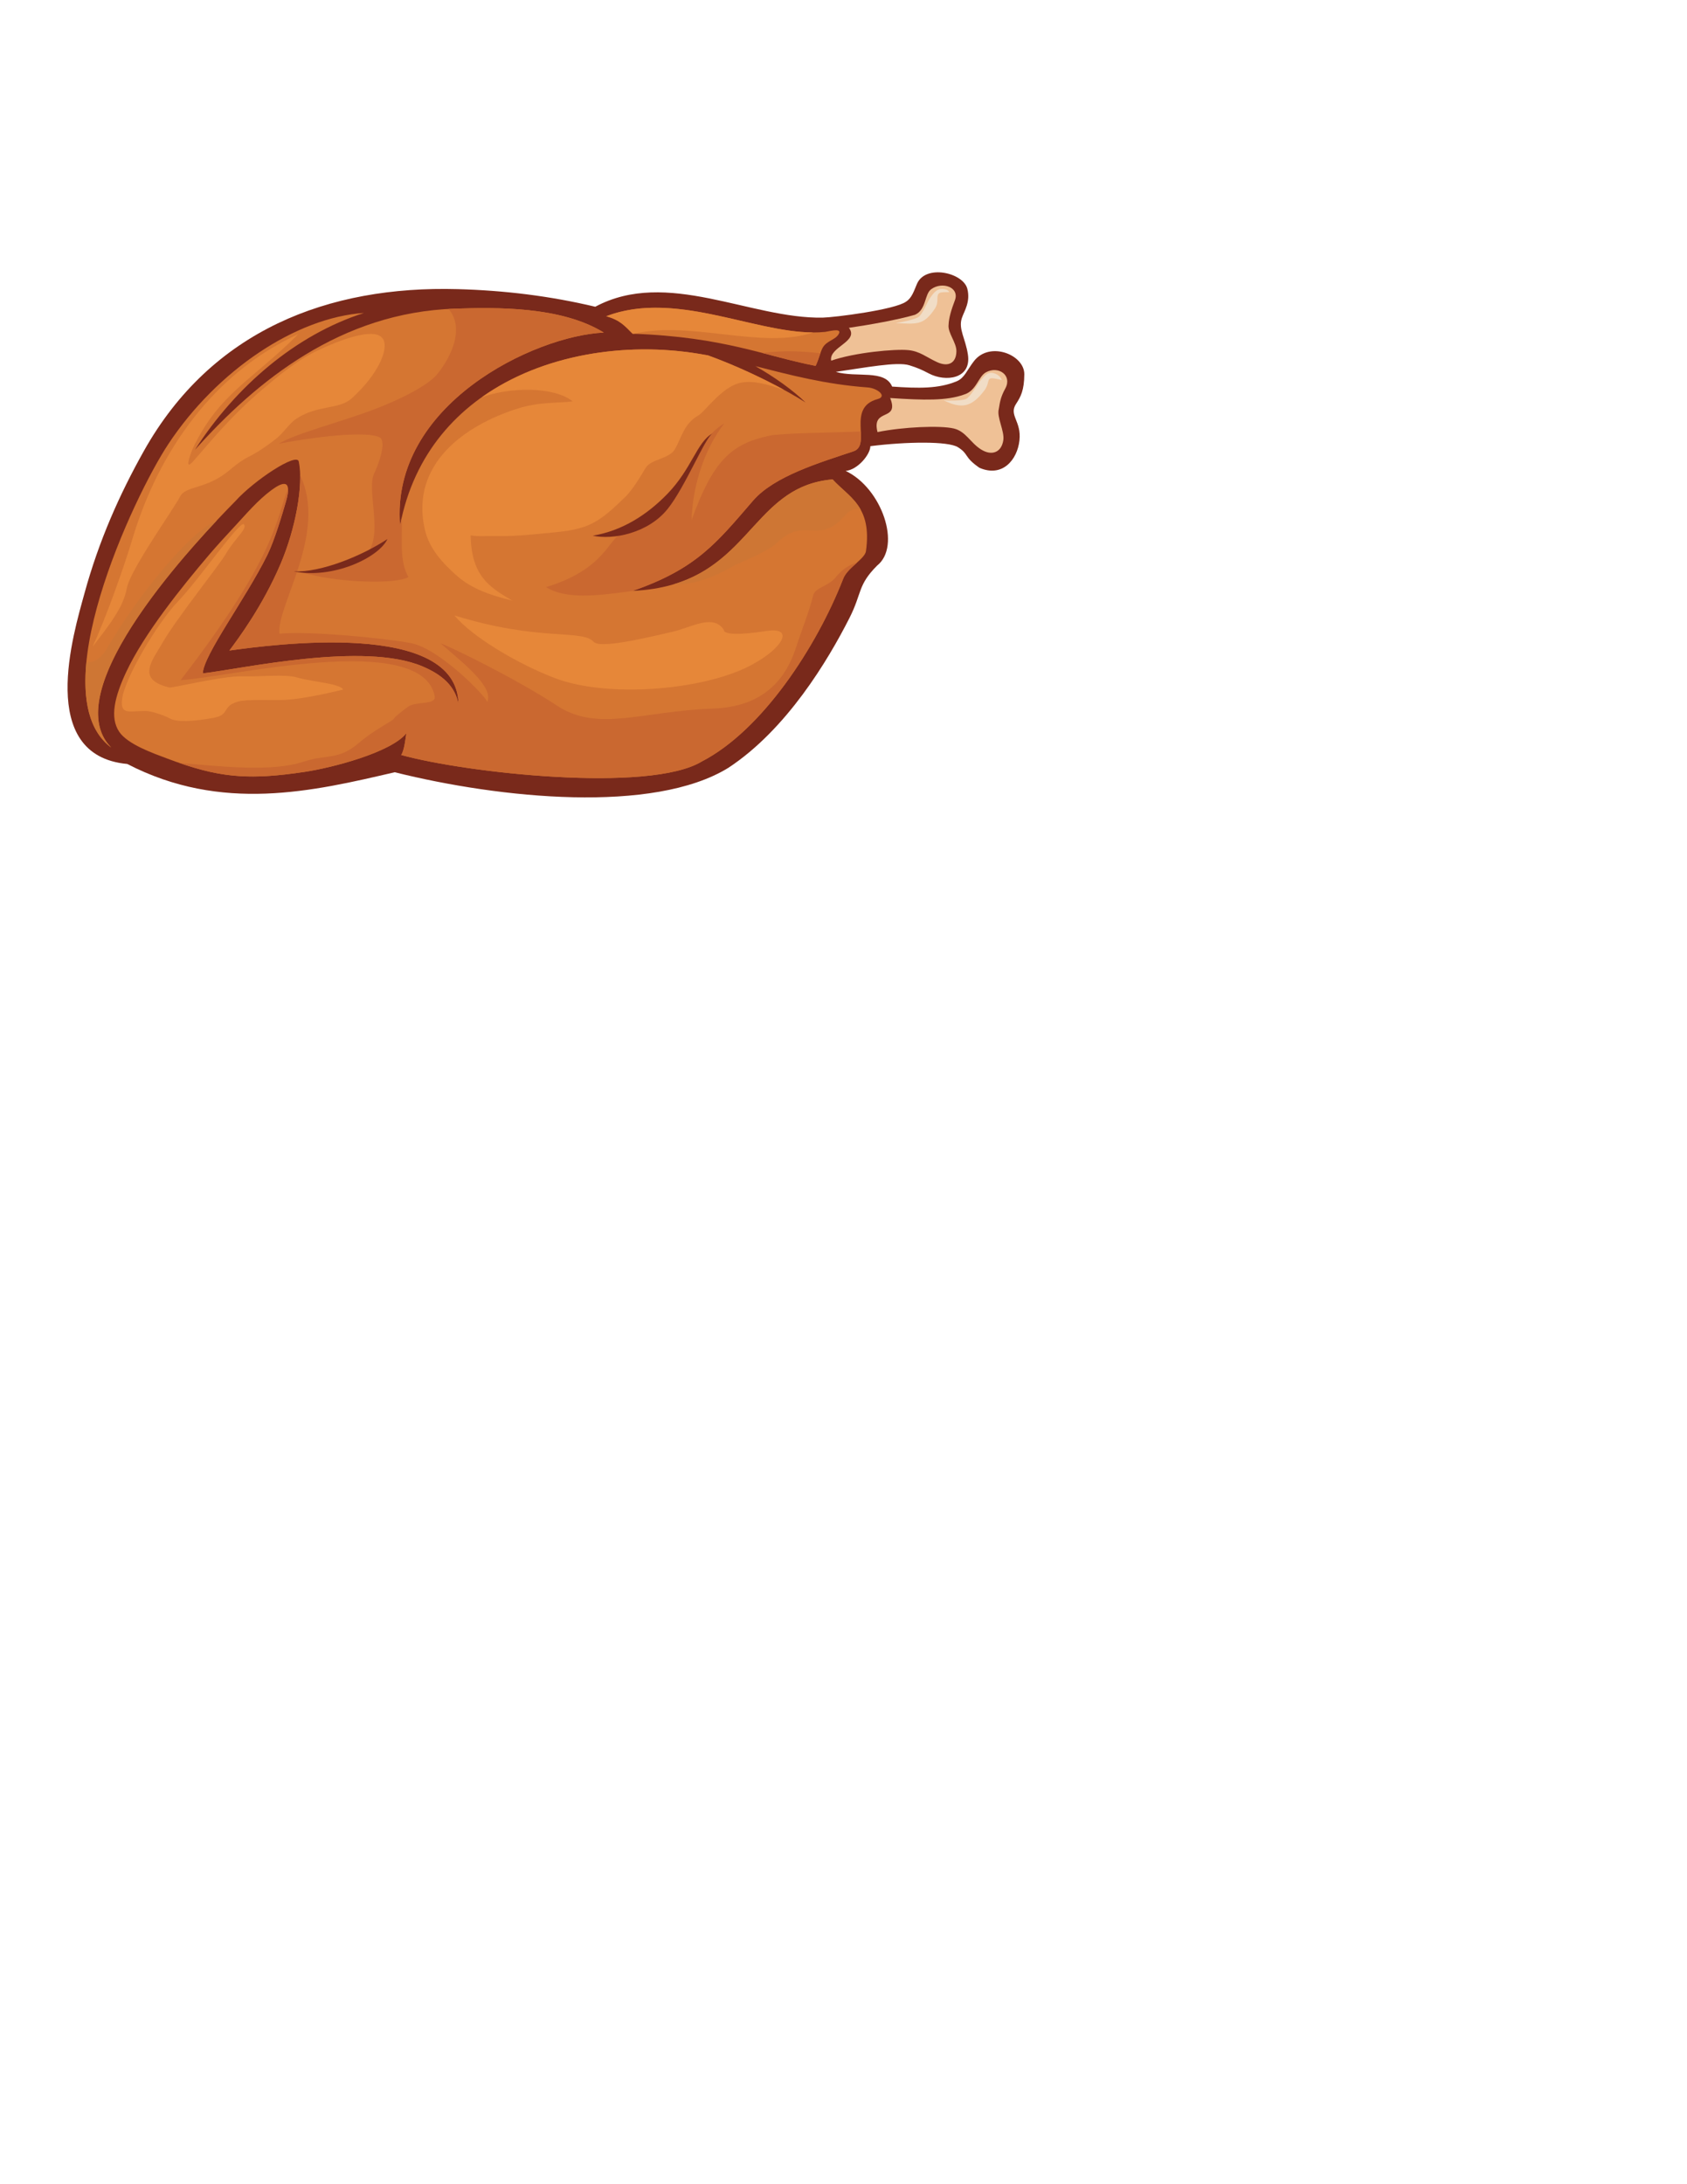 <?xml version="1.0" encoding="utf-8"?>
<!-- Generator: Adobe Illustrator 15.0.0, SVG Export Plug-In . SVG Version: 6.00 Build 0)  -->
<!DOCTYPE svg PUBLIC "-//W3C//DTD SVG 1.1//EN" "http://www.w3.org/Graphics/SVG/1.1/DTD/svg11.dtd">
<svg version="1.1" id="Layer_3" xmlns="http://www.w3.org/2000/svg" xmlns:xlink="http://www.w3.org/1999/xlink" x="0px" y="0px"
	 width="612px" height="792px" viewBox="0 0 612 792" enable-background="new 0 0 612 792" xml:space="preserve">
<g>
	<path fill-rule="evenodd" clip-rule="evenodd" fill="#79291B" d="M303.212,134.837c7.469,2.209,17.751-1.011,20.435,5.34
		c9.502,0.662,16.86,0.817,23.412-1.921c2.854-1.19,3.725-4.037,6.277-7.321c5.693-7.324,18.313-2.359,18.258,4.794
		c-0.046,5.79-1.293,8.136-2.997,10.728c-2.723,4.15,2.007,6.195,1.236,13.224c-0.771,7.029-6.163,13.563-14.518,9.945
		c-5.769-3.979-3.74-4.907-7.79-7.461c-3.554-2.24-18.624-2.03-31.777-0.384c-0.027,3.004-4.553,8.542-8.963,8.979
		c13.127,6.233,20.324,27.246,11.406,34.332c-7.145,7.156-5.391,9.87-10.064,19.062c-7.777,15.298-22.747,40.362-43.914,54.27
		c-27.177,16.732-82.692,11.164-121.015,1.595c-29.679,6.916-62.723,14.743-97.042-3c-33.026-3.055-19.503-47.328-15.487-61.96
		c5.21-18.988,12.679-35.775,21.512-51.514c24.587-43.814,66.939-60.001,113.856-58.705c16.969,0.47,33.41,2.464,49.91,6.388
		c26.003-13.922,56.309,4.442,82.515,3.946c4.27-0.082,26.25-2.868,30.237-5.8c2.062-1.312,2.799-3.714,3.95-6.429
		c3.082-7.241,16.765-4.115,18.272,1.763c1.222,4.76-1.147,8.113-1.979,10.608c-1.335,3.992,1.299,7.329,2.191,13.264
		c1.346,8.944-8.187,9.966-14.093,6.87c-2.775-1.455-4.244-2.086-7.149-2.998C325.434,131.055,313.66,133.349,303.212,134.837
		L303.212,134.837z"/>
	<path fill-rule="evenodd" clip-rule="evenodd" fill="#EFC196" d="M349.701,143.076c4.551-1.331,5.152-6.56,8.003-8.094
		c4.549-2.452,9.582,1.146,7.008,5.858c-1.801,3.301-1.952,4.996-2.378,7.495c-0.793,2.934,2.132,8.008,1.645,11.28
		c-0.671,4.477-4.218,5.786-8.079,3.363c-3.864-2.423-5.552-6.584-9.881-7.601c-4.959-1.164-18.471-0.585-27.678,1.299
		c-2.297-9.002,8.064-3.618,4.589-12.354C335.175,145.138,343.403,145.355,349.701,143.076L349.701,143.076z"/>
	<path fill-rule="evenodd" clip-rule="evenodd" fill="#D57632" d="M309.614,163.647c6.777-2.27-2.784-15.83,8.772-18.941
		c3.595-0.971-0.03-3.961-3.64-4.221c-15.41-1.121-28.29-4.571-40.695-7.711c7.192,4.11,13.552,8.69,18.193,13.168
		c-6.339-4.07-20.183-11.554-35.415-17.088c-1.228-0.223-2.465-0.429-3.705-0.631c-43.284-7.051-97.869,9.673-108.002,62.336
		c-3.486-43.861,48.756-68.812,73.912-69.967c-15.496-9.582-39.197-9.15-53.979-8.669c-41.385,1.344-71.851,26.07-94.335,51.187
		c14.816-23.053,36.61-41.738,61.313-49.631c-24.676,1.655-53.266,20.834-70.94,47.5c-12.661,19.093-46.366,91.114-20.758,110.082
		c-20.641-20.895,31.657-75.766,45.053-89.341c6.704-7.458,22.381-17.858,23.01-14.328c1.76,8.667-1.262,24.513-6.555,36.957
		c-6.594,15.501-15.527,27.391-18.622,31.537c15.312-2.102,82.805-11.356,83.09,19.446c-1.174-6.645-6.112-10.772-13.08-13.711
		c-21.298-8.98-64.892,0.805-79.669,2.562c0.279-6.742,15.435-26.857,23.389-42.869c2.604-5.238,5.477-14.94,6.794-19.489
		c2.373-8.176-1.103-7.192-5.269-4.105c-5.06,3.756-9.028,8.517-13.285,13.099c-2.962,3.183-6.452,6.966-9.339,10.359
		c-10.037,11.8-23.507,28.554-30.031,42.414c-4.189,8.9-6.081,16.557-2.58,21.749c3.086,4.575,12.287,7.784,17.418,9.715
		c18.468,6.955,29.138,7.96,50.018,4.805c9.778-1.479,31.022-6.954,36.725-13.949c-0.227,1.705-0.799,6.493-1.876,7.844
		c23.43,6.502,90.005,13.881,109.061,2.365c21.949-11.347,41.686-41.598,51.324-66.315c1.547-3.97,7.843-7.132,8.236-9.941
		c2.303-16.38-6.121-19.482-12.097-26.031c-31.137,2.677-29.535,38.445-72.519,40.423c23.172-8.048,30.393-17.362,43.658-32.723
		C280.907,172.603,297.599,167.683,309.614,163.647L309.614,163.647z"/>
	<path fill-rule="evenodd" clip-rule="evenodd" fill="#CE7634" d="M244.314,211.882c4.975,0.221,11.949-1.052,21.167-6.34
		c2.62-1.504,13.164-5.444,16.619-8.897c7.079-7.068,12.082-2.967,17.515-4.734c7.045-2.3,7.092-8.481,12.6-7.137
		c-2.558-4.591-6.757-7.204-10.162-10.94C275.002,176.159,272.653,203.461,244.314,211.882L244.314,211.882z"/>
	<path fill-rule="evenodd" clip-rule="evenodd" fill="#EFC196" d="M331.936,114.132c4.162-1.845,3.378-7.461,5.896-9.284
		c4.016-2.899,10.41-0.695,8.557,4.108c-1.293,3.366-2.174,6.365-2.264,8.792c-0.384,2.892,2.89,6.453,2.836,9.628
		c-0.073,4.34-2.982,5.768-6.962,3.956c-3.979-1.819-6.249-3.958-10.493-4.378c-4.864-0.48-19.46,0.869-27.977,3.826
		c-0.943-4.991,10.281-6.925,6.434-11.907C315.132,117.842,325.959,115.906,331.936,114.132L331.936,114.132z"/>
	<path fill-rule="evenodd" clip-rule="evenodd" fill="#D57632" d="M229.495,121.01c33.471,1.189,48.032,8.148,66.394,11.654
		c1.005-2.032,1.745-5.029,2.466-6.408c1.486-2.847,4.818-2.9,5.999-5.312c1.061-2.163-3.86-0.718-5.039-0.598
		c-22.519,2.309-53.035-15.772-79.403-5.676C225.02,116.085,226.664,118.205,229.495,121.01L229.495,121.01z"/>
	<path fill-rule="evenodd" clip-rule="evenodd" fill="#F1DDC6" d="M324.92,117.15c2.202-0.302,6.705-1.268,8.21-2.151
		c1.509-0.89,3.434-5.906,4.284-6.967c0.845-1.066,1.975-3.295,4.372-3.252c2.401,0.043,2.523,1.16,2.523,1.16
		c-1.188-0.022-2.852-0.028-3.385,0.253c-1.632,0.85-0.072,3.104-1.702,5.601C335.056,118.165,332.464,117.465,324.92,117.15
		L324.92,117.15z"/>
	<path fill-rule="evenodd" clip-rule="evenodd" fill="#F1DDC6" d="M342.325,145.146c1.381,0.223,6.413,0.2,8.021-0.423
		c1.61-0.628,4.487-5.8,5.429-6.813c0.941-1.012,2.24-3.31,4.713-2.603c2.47,0.708,2.952,2.525,2.952,2.525
		c-1.224-0.346-2.949-0.691-3.577-0.682c-1.914,0.035-0.84,1.837-2.675,4.307C352.493,147.767,348.756,148.32,342.325,145.146
		L342.325,145.146z"/>
	<path fill-rule="evenodd" clip-rule="evenodd" fill="#E68739" d="M284.396,141.342c-5.449-1.629-12.766-4.56-18.603-1.528
		c-5.67,2.942-10.479,9.722-12.381,10.771c-5.369,3.101-6.098,7.952-8.527,12.224c-2.121,3.731-8.76,3.534-10.738,6.964
		c-1.981,3.428-4.629,7.638-6.961,10.058c-9.856,9.679-13.527,12.045-26.312,13.227c-6.32,0.579-13.492,1.506-21.241,1.307
		c-3.032-0.076-5.72,0.271-8.914-0.237c0.338,14.359,6.298,18.578,15.198,23.673c-7.783-1.897-14.711-4.248-19.98-8.855
		c-7.108-6.221-10.659-11.37-11.962-17.559c-4.829-22.915,14.066-37.033,34.012-43.297c7.817-2.452,14.33-1.836,19.748-2.563
		c-6.843-5.497-23.013-5.164-32.969-1.472c22.089-15.686,52.276-20.077,78.361-15.828c1.24,0.202,2.478,0.408,3.705,0.631
		C267.354,132.679,277.213,137.426,284.396,141.342L284.396,141.342z"/>
	<path fill-rule="evenodd" clip-rule="evenodd" fill="#CA6830" d="M198.09,212.887c6.909,4.389,17.866,3.312,31.444,1.369
		c23.172-8.048,30.393-17.362,43.658-32.723c7.715-8.931,24.406-13.851,36.422-17.886c2.842-0.948,2.81-3.882,2.669-7.201
		c-10.944,0.505-28.356,0.525-33.206,1.552c-13.977,2.946-20.507,9.294-28.199,30.616c0.438-13.925,5.418-26.771,11.845-35.046
		c-8.712,4.991-11.907,16.748-18.73,25.373c-4.822,6.093-10.471,10.974-18.229,14.231
		C220.781,195.263,219.417,206.489,198.09,212.887L198.09,212.887z"/>
	<path fill-rule="evenodd" clip-rule="evenodd" fill="#E68739" d="M164.873,223.163c6.204,7.621,23.112,17.699,36.587,22.785
		c17.564,6.626,48.176,4.764,66.273-2.564c14.611-5.919,22.297-16.431,10.169-14.574c-16.379,2.506-15.29-0.391-15.29-0.391
		c-3.92-6.044-11.935-0.78-18.836,0.71c-4.683,1.014-25.788,6.438-28.336,3.657C211.07,228.006,195.896,232.786,164.873,223.163
		L164.873,223.163z"/>
	<path fill-rule="evenodd" clip-rule="evenodd" fill="#CA6830" d="M65.528,246.626c17.464-1.006,87.561-18.071,92.175,5.827
		c0.637,3.301-6.76,1.705-9.665,3.814c-1.987,1.443-4.798,3.638-5.103,4.262c-0.464,0.951-7.045,3.944-12.729,8.846
		c-7.456,6.428-11.66,4.018-20.018,6.796c-11.837,3.936-30.609,1.648-45.138,0.473c15.894,5.503,26.458,6.114,45.628,3.218
		c9.778-1.479,31.022-6.954,36.725-13.949c-0.227,1.705-0.799,6.493-1.876,7.844c23.43,6.502,90.005,13.881,109.061,2.365
		c21.949-11.347,41.686-41.598,51.324-66.315c0.841-2.157,3.085-4.073,5.021-5.828c-2.979,0.819-5.726,2.748-7.736,5.335
		c-2.49,3.2-7.491,3.701-8.191,6.555c-1.495,6.081-4.339,13.018-6.218,18.859c-4.939,15.364-15.742,21.715-30.243,22.215
		c-25.534,0.88-41.637,8.698-56.462-1.068c-14.825-9.769-39.468-21.771-42.215-22.571c8.183,7.199,19.264,15.609,16.912,21.275
		c-0.541-2.129-17.415-19.458-27.738-21.387c-10.322-1.931-38.079-4.484-47.677-3.391c-1.134-10.144,17.575-36.504,7.527-57.438
		c0.177,8.963-2.65,21.65-7.048,31.987c-6.594,15.501-15.527,27.391-18.622,31.537c15.312-2.102,82.805-11.356,83.09,19.446
		c-1.174-6.645-6.112-10.772-13.08-13.711c-21.298-8.98-64.892,0.805-79.669,2.562c0.279-6.742,15.435-26.857,23.389-42.869
		c2.604-5.238,5.477-14.94,6.794-19.489c0.611-2.104,0.831-3.6,0.756-4.61C100.009,188.225,100.773,200.953,65.528,246.626
		L65.528,246.626z"/>
	<path fill-rule="evenodd" clip-rule="evenodd" fill="#CE7634" d="M31.341,240.066c2.642,0.405,5.497-1.507,7.366-4.742
		c11.611-20.089,30.729-42.912,39.984-46.648c-18.725,19.918-56.394,64.125-38.354,82.386C32.151,265,30.03,253.509,31.341,240.066
		L31.341,240.066z"/>
	<path fill-rule="evenodd" clip-rule="evenodd" fill="#E68739" d="M124.534,250.021c0,0-13.211,3.373-21.116,3.755
		c-4.435,0.212-13.692-0.327-16.97,0.59c-6.239,1.748-2.791,4.828-9.103,5.953c-7.063,1.262-13.109,1.671-15.747,0.192
		c-2.079-1.167-6.741-2.69-8.702-2.71c-5.994-0.057-9.188,1.589-8.641-4.048c0.722-7.479,12.878-27.987,20.349-35.717
		c7.471-7.731,22.517-29.553,23.885-27.918c1.367,1.629-3.15,4.923-6.469,10.575c-2.75,4.684-17.824,23.317-22.946,32.18
		c-3.899,6.746-9.816,13.515,2.353,16.411c1.15,0.273,19.519-4.335,26.977-4.061c5.785,0.212,15.327-0.848,19.321,0.431
		C114.351,247.455,122.933,247.767,124.534,250.021L124.534,250.021z"/>
	<path fill-rule="evenodd" clip-rule="evenodd" fill="#CA6830" d="M148.166,209.227c-4.219,2.718-26.081,2.15-38.609-1.7
		c5.465-0.598,19.921-0.411,24.537-8.155c4.336-7.274-1.091-22.339,1.684-27.778c0.941-1.851,4.961-11.642,1.804-13.082
		c-4.298-1.966-19.208-0.84-36.455,2.376c6.519-3.831,21.013-7.403,33.859-12.164c10.646-3.94,20.125-9.053,23.307-12.672
		c2.983-3.396,11.449-15.746,4.447-24.023c0.767-0.039,1.539-0.081,2.315-0.104c14.782-0.481,38.483-0.913,53.979,8.669
		c-25.156,1.154-77.398,26.105-73.912,69.967c0.186-0.96,0.389-1.906,0.605-2.843c-0.001,0.957,0.016,1.916,0.074,2.89
		C145.912,195.064,144.924,203.799,148.166,209.227L148.166,209.227z"/>
	<path fill-rule="evenodd" clip-rule="evenodd" fill="#79291B" d="M106.586,207.207c9.968,0.396,24.737-5.655,33.979-11.752
		C137.427,202.167,120.879,210.069,106.586,207.207L106.586,207.207z"/>
	<path fill-rule="evenodd" clip-rule="evenodd" fill="#E68739" d="M33.578,234.483c6.573-8.418,11.259-14.607,12.434-21.209
		c1.174-6.605,17.288-29.137,19.298-33.184c2.01-4.046,9.53-2.566,17.762-9.457c8.232-6.887,6.184-3.156,17.027-11.497
		c2.671-2.057,4.813-5.574,7.355-7.26c7.771-5.166,15.565-3.274,20.155-7.437c9.752-8.838,13.479-18.013,11.383-21.476
		c-2.377-3.926-11.923-1.271-22.918,3.723c-7.982,3.625-14.602,9.23-20.548,14.235c-12.617,10.62-21.123,21.579-25.581,26.503
		c-2.598,2.868-1.722-0.674,0.038-4.921c9.6-19.947,21.167-24.319,38.209-41.317c-31.103,14.118-50.558,43.085-59.69,72.729
		C45.261,204.827,38.556,223.883,33.578,234.483L33.578,234.483z"/>
	<path fill-rule="evenodd" clip-rule="evenodd" fill="#E68739" d="M294.97,120.549c-18.433,6.308-44.513-4.447-65.012,0.479
		l-0.463-0.018c-2.831-2.805-4.476-4.925-9.584-6.34C244.619,105.212,272.972,120.487,294.97,120.549L294.97,120.549z"/>
	<path fill-rule="evenodd" clip-rule="evenodd" fill="#CA6830" d="M297.613,128.087c-2.894-0.317-6.121-0.586-9.5-0.694
		c-3.553-0.109-7.529,0.126-11.626,0.576c6.681,1.729,12.793,3.435,19.401,4.695C296.557,131.31,297.11,129.535,297.613,128.087
		L297.613,128.087z"/>
	<path fill-rule="evenodd" clip-rule="evenodd" fill="#79291B" d="M215.033,194.233c7.142,1.622,20.124-0.796,27.241-9.777
		c6.424-8.091,13.459-25.658,16.197-27.277c-5.647,3.054-7.441,12.699-16.337,21.885C234.997,186.436,225.9,192.46,215.033,194.233
		L215.033,194.233z"/>
</g>
</svg>
